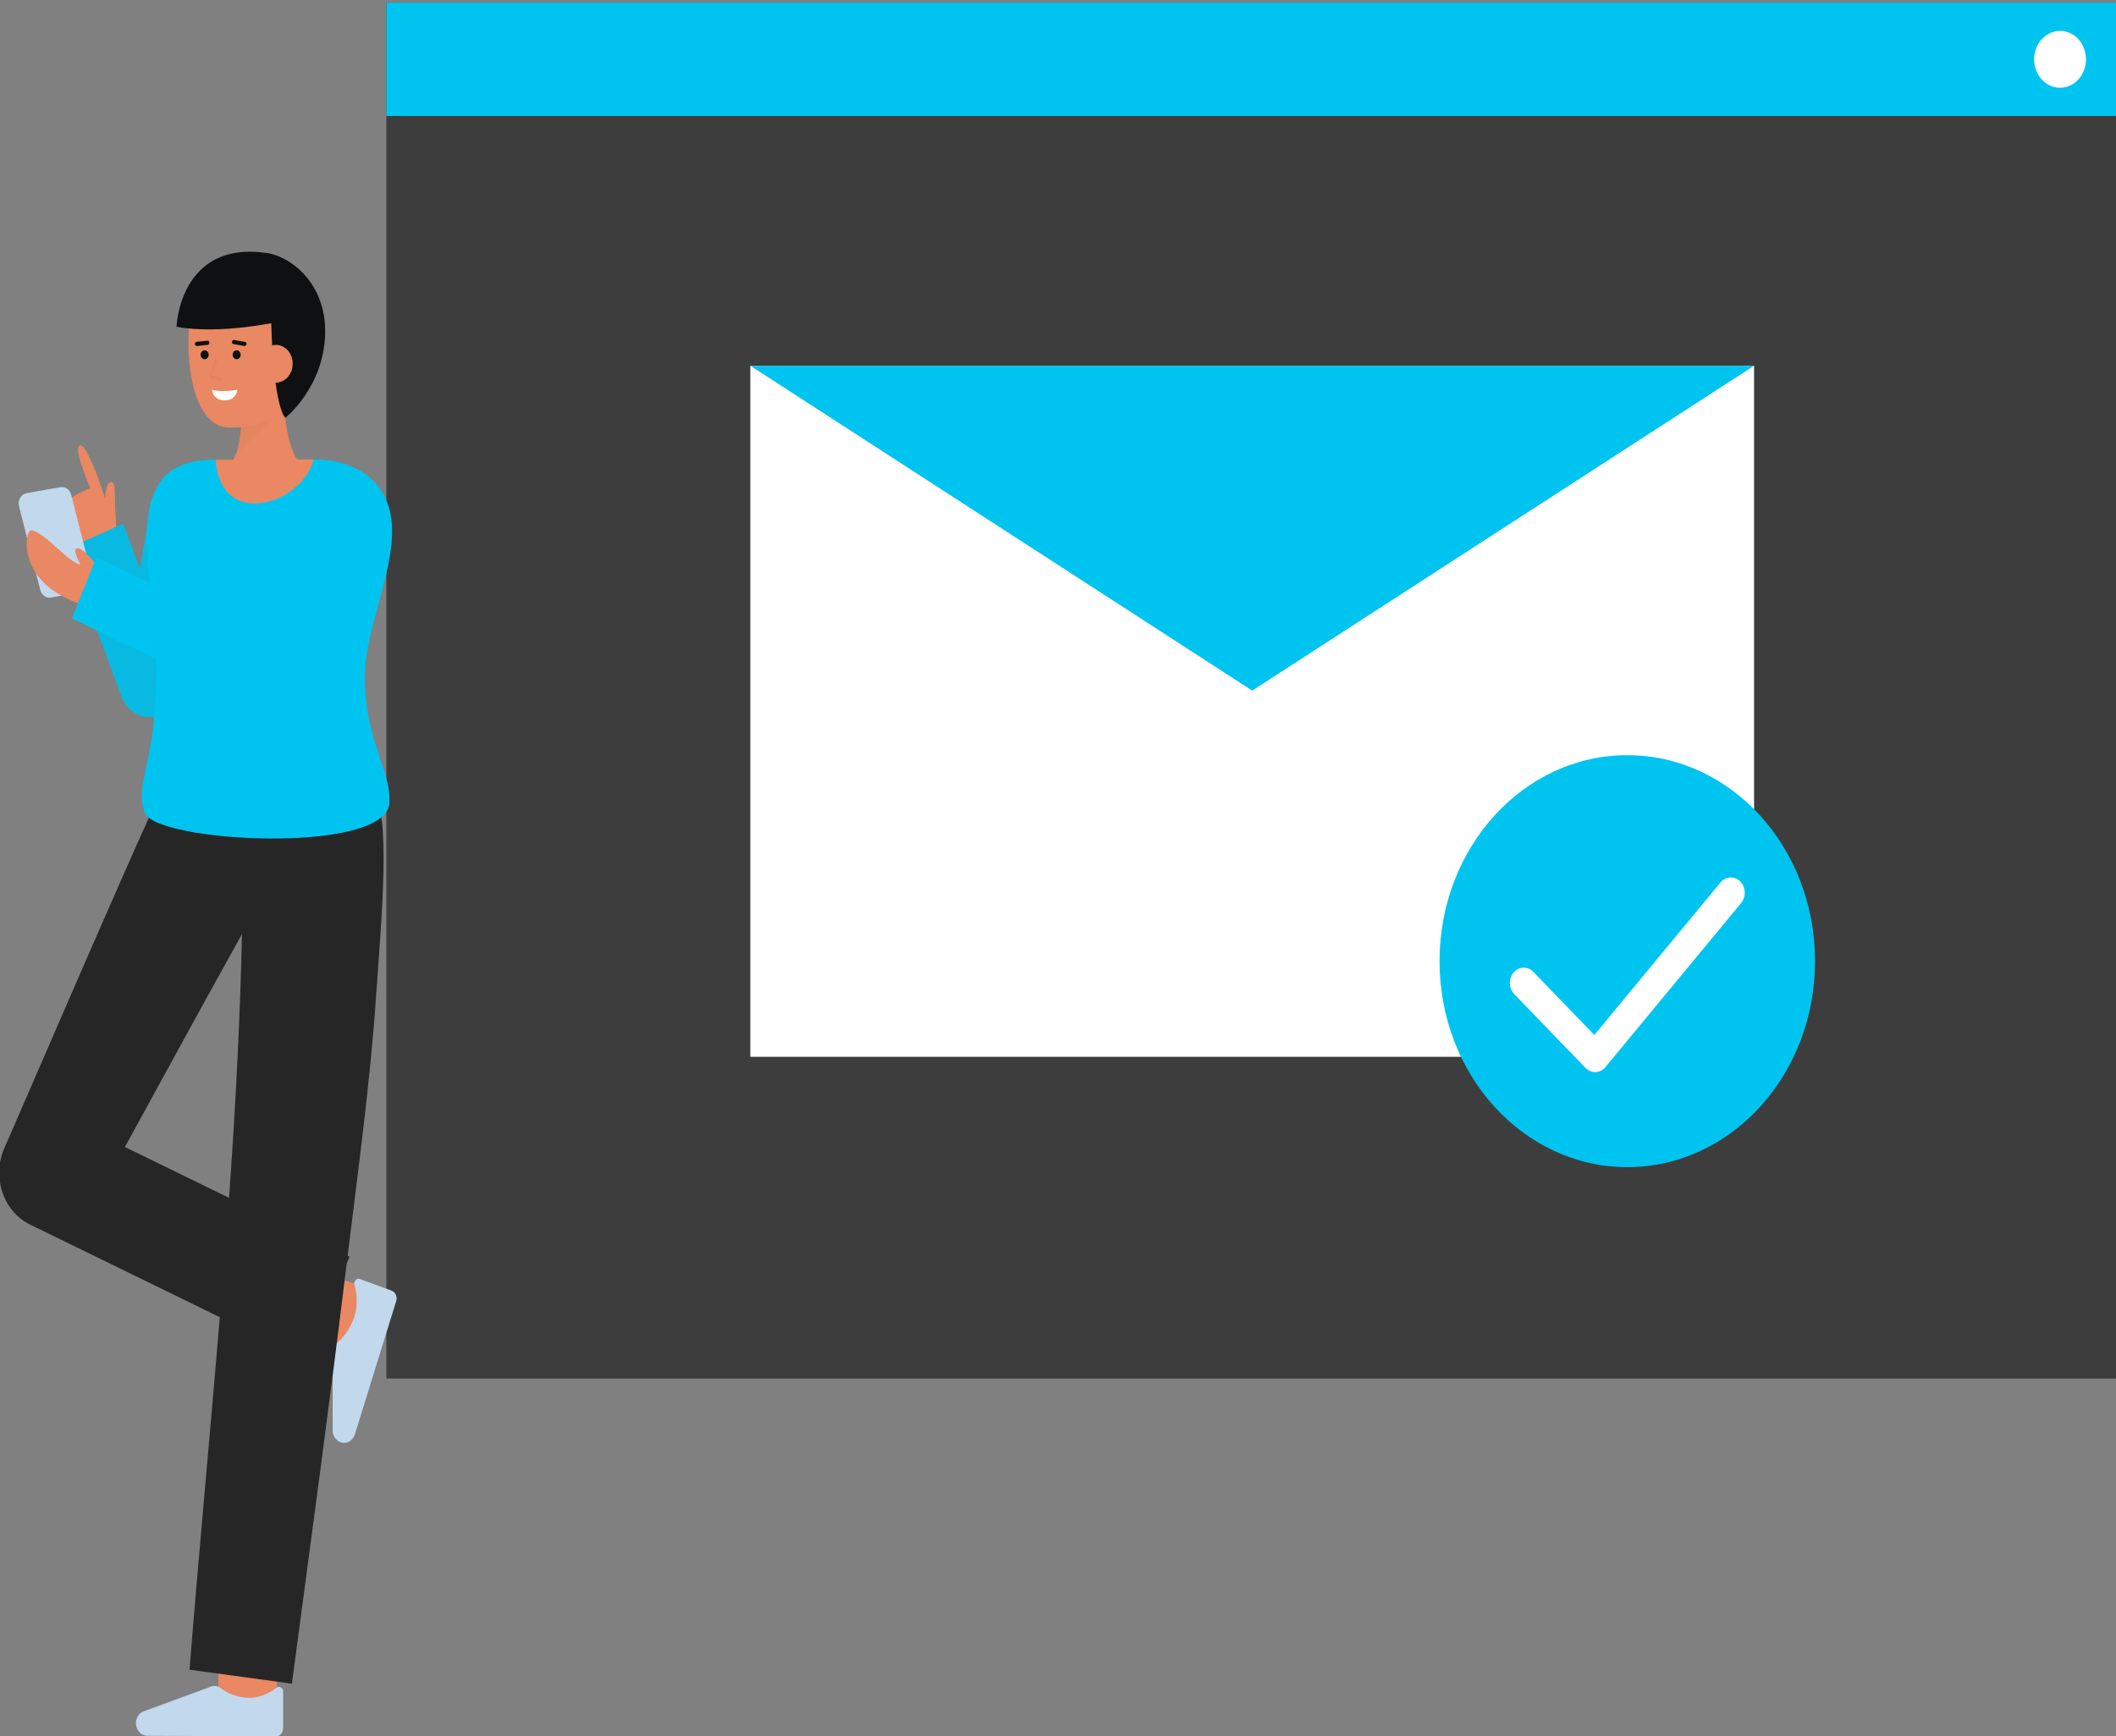 <svg width="457" height="375" viewBox="0 0 457 375" fill="none" xmlns="http://www.w3.org/2000/svg">
<rect x="0" y="0" width="457" height="375" fill="#808080" stroke="none"/>
<g clip-path="url(#clip0_10_2776)">
<path d="M457.443 0.572H83.448V297.73H457.443V0.572Z" fill="#3D3D3D"/>
<path d="M378.834 78.993H162.056V228.238H378.834V78.993Z" fill="white"/>
<path d="M162.056 78.993L270.445 149.151L378.834 78.993H162.056Z" fill="#00C4F0"/>
<path d="M457.443 0.572H83.448V25.051H457.443V0.572Z" fill="#00C4F0"/>
<path d="M444.917 18.953C448.008 18.953 450.514 16.203 450.514 12.811C450.514 9.419 448.008 6.67 444.917 6.67C441.825 6.67 439.319 9.419 439.319 12.811C439.319 16.203 441.825 18.953 444.917 18.953Z" fill="white"/>
<path d="M351.453 252.071C373.848 252.071 392.003 232.152 392.003 207.581C392.003 183.01 373.848 163.091 351.453 163.091C329.058 163.091 310.903 183.01 310.903 207.581C310.903 232.152 329.058 252.071 351.453 252.071Z" fill="#00C4F0"/>
<path d="M344.5 231.542C343.731 231.542 342.992 231.22 342.433 230.641L327.03 214.695C326.449 214.094 326.11 213.264 326.087 212.388C326.064 211.513 326.359 210.662 326.907 210.025C327.455 209.388 328.211 209.016 329.009 208.99C329.808 208.965 330.582 209.288 331.163 209.89L344.333 223.525L371.579 190.583C372.116 189.934 372.865 189.546 373.663 189.503C374.46 189.461 375.241 189.768 375.832 190.357C376.424 190.945 376.778 191.768 376.816 192.643C376.855 193.518 376.575 194.374 376.039 195.023L346.729 230.459C346.46 230.784 346.135 231.047 345.772 231.233C345.409 231.418 345.016 231.523 344.616 231.54C344.577 231.541 344.538 231.542 344.5 231.542Z" fill="white"/>
<path d="M18.002 119.675C18.002 119.675 13.493 111.817 13.677 109.689C13.862 107.561 19.497 105.408 19.497 105.408C19.497 105.408 18.682 103.526 17.955 101.461C17.117 99.078 16.396 96.45 17.183 96.188C17.941 95.935 19.091 98.099 20.145 100.614C21.499 103.844 22.695 107.649 22.695 107.649C22.695 107.649 22.819 103.891 24.086 104.13C24.607 104.228 24.827 104.907 24.829 107.602C24.829 110.672 25.267 115.459 25.267 115.459L18.002 119.675Z" fill="#E98862"/>
<path d="M32.315 154.902C31.009 154.902 29.732 154.474 28.649 153.674C27.566 152.874 26.724 151.737 26.233 150.409L14.431 118.522L26.594 113.104L30.168 122.759L32.972 107.379L45.847 110.206L38.755 149.112C38.478 150.631 37.762 152.012 36.714 153.049C35.665 154.086 34.34 154.724 32.934 154.87C32.727 154.892 32.52 154.902 32.315 154.902Z" fill="#08BAE1"/>
<path d="M11.009 129.049L18.308 127.772C18.595 127.721 18.869 127.605 19.112 127.431C19.356 127.256 19.562 127.028 19.719 126.759C19.876 126.491 19.98 126.19 20.023 125.875C20.067 125.56 20.049 125.238 19.971 124.931L15.378 106.846C15.243 106.311 14.932 105.849 14.505 105.548C14.079 105.248 13.566 105.131 13.066 105.219L5.766 106.496C5.479 106.546 5.205 106.663 4.962 106.837C4.719 107.011 4.512 107.24 4.355 107.508C4.198 107.777 4.095 108.078 4.051 108.393C4.008 108.708 4.026 109.03 4.104 109.337L8.696 127.422C8.832 127.957 9.143 128.419 9.57 128.719C9.996 129.02 10.509 129.137 11.009 129.049Z" fill="#C1D8ED"/>
<path d="M77.145 291.646C66.199 288.613 65.122 288.159 64.768 288.012L69.291 275.056C69.256 275.041 69.21 275.022 69.153 275.002C70.043 275.323 75.602 276.91 80.242 278.196L77.145 291.646Z" fill="#E98862"/>
<path d="M76.653 309.768C76.544 310.121 76.369 310.446 76.14 310.721C75.911 310.997 75.632 311.218 75.322 311.37C75.011 311.522 74.675 311.603 74.335 311.606C73.995 311.61 73.658 311.536 73.345 311.39C72.911 311.188 72.539 310.854 72.273 310.428C72.006 310.002 71.856 309.501 71.84 308.984L71.848 291.953C71.85 291.624 71.916 291.298 72.042 290.999C72.169 290.7 72.353 290.435 72.581 290.221C74.556 288.607 76.007 286.34 76.719 283.754C77.2 281.712 77.148 279.563 76.57 277.552C76.507 277.371 76.492 277.174 76.528 276.984C76.563 276.794 76.647 276.619 76.77 276.479C76.892 276.34 77.049 276.242 77.22 276.196C77.392 276.15 77.572 276.159 77.739 276.221L84.563 278.732C84.764 278.806 84.95 278.923 85.11 279.076C85.27 279.229 85.4 279.415 85.495 279.624C85.589 279.833 85.644 280.06 85.659 280.292C85.672 280.524 85.645 280.758 85.576 280.978L76.653 309.768Z" fill="#C1D8ED"/>
<path d="M47.181 369.23C47.181 369.23 47.139 354.863 47.139 353.59H59.785C59.785 354.859 59.827 369.185 59.827 369.185L47.181 369.23Z" fill="#E98862"/>
<path d="M80.314 170.288C72.201 161.386 34.504 173.393 34.504 173.393L34.469 173.652L33.697 173.175C24.109 194.319 10.532 225.962 1.138 247.515C0.42 248.997 -0.012 250.625 -0.132 252.298C-0.253 253.971 -0.058 255.653 0.438 257.24C0.935 258.827 1.724 260.285 2.756 261.524C3.788 262.762 5.041 263.755 6.437 264.44L47.474 284.472C45.367 309.868 42.947 335.242 40.933 360.597L63.041 363.625C67.059 333.375 71.191 303.161 74.879 272.874L75.481 271.389L75.085 271.196C77.347 252.536 79.95 233.899 81.223 215.105C82.305 199.122 84.68 175.077 80.314 170.288ZM26.984 247.718C34.896 233.25 44.206 216.199 52.261 201.727C51.848 220.73 50.821 239.719 49.472 258.696L26.984 247.718Z" fill="#262626"/>
<path d="M22.764 124.31L18.459 130.718C18.459 130.718 6.888 128.173 5.803 118.394C5.678 117.267 5.786 114.152 7.057 114.57C10.369 115.659 14.49 121.234 17.381 121.976C16.721 120.681 15.917 118.851 16.435 118.516C17.8 117.636 21.47 122.946 22.764 124.31Z" fill="#E98862"/>
<path d="M66.244 101.565C66.244 101.565 61.402 99.283 61.402 85.325L51.668 84.237C51.668 84.237 53.674 96.571 49.118 100.952L66.244 101.565Z" fill="#E98862"/>
<g opacity="0.15">
<path opacity="0.15" d="M50.889 98.178L58.355 90.779L52.093 91.271C52.087 93.635 51.679 95.978 50.889 98.178Z" fill="black"/>
</g>
<path d="M66.44 79.46C66.091 83.726 64.296 87.897 61.016 89.561C57.449 91.498 53.505 92.448 49.527 92.328C38.96 92.328 39.08 65.955 43.682 60.421C48.285 54.886 63.152 56.792 65.567 65.139C66.816 69.456 66.773 75.399 66.44 79.46Z" fill="#E98862"/>
<path d="M51.112 77.573C51.594 77.573 51.985 77.144 51.985 76.616C51.985 76.087 51.594 75.658 51.112 75.658C50.63 75.658 50.24 76.087 50.24 76.616C50.24 77.144 50.63 77.573 51.112 77.573Z" fill="#0F1011"/>
<path d="M44.206 77.573C44.687 77.573 45.078 77.144 45.078 76.616C45.078 76.087 44.687 75.658 44.206 75.658C43.724 75.658 43.333 76.087 43.333 76.616C43.333 77.144 43.724 77.573 44.206 77.573Z" fill="#0F1011"/>
<path d="M42.513 74.72C42.406 74.722 42.303 74.678 42.225 74.598C42.147 74.518 42.101 74.408 42.096 74.291C42.091 74.174 42.128 74.06 42.199 73.972C42.269 73.885 42.368 73.831 42.475 73.822L44.776 73.583C44.884 73.573 44.991 73.61 45.075 73.686C45.158 73.762 45.211 73.871 45.222 73.989C45.227 74.048 45.222 74.107 45.206 74.164C45.19 74.22 45.165 74.273 45.13 74.318C45.096 74.364 45.054 74.401 45.006 74.429C44.958 74.457 44.906 74.474 44.853 74.479L42.552 74.718L42.513 74.72Z" fill="#0F1011"/>
<path d="M52.827 74.72C52.806 74.72 52.786 74.718 52.766 74.714L50.45 74.318C50.397 74.309 50.346 74.289 50.299 74.258C50.253 74.228 50.213 74.188 50.181 74.14C50.148 74.092 50.125 74.038 50.112 73.98C50.099 73.923 50.097 73.863 50.105 73.804C50.114 73.746 50.132 73.689 50.16 73.639C50.189 73.588 50.226 73.544 50.269 73.509C50.313 73.474 50.363 73.449 50.415 73.435C50.468 73.421 50.522 73.419 50.576 73.429L52.892 73.825C52.993 73.843 53.085 73.902 53.148 73.991C53.212 74.079 53.242 74.19 53.235 74.302C53.227 74.414 53.182 74.519 53.107 74.597C53.033 74.674 52.934 74.717 52.832 74.719L52.827 74.72Z" fill="#0F1011"/>
<path d="M51.271 84.166C51.271 84.166 48.089 84.827 45.774 84.166C45.774 84.166 45.965 86.484 48.523 86.484C51.08 86.484 51.271 84.166 51.271 84.166Z" fill="white"/>
<path d="M58.563 69.196C59.082 88.471 61.634 90.235 61.634 90.235C61.634 90.235 69.944 83.682 70.223 72.055C70.485 61.154 62.752 55.428 57.758 54.665C38.785 51.77 38.119 70.567 38.119 70.567C47.641 72.358 60.611 69.399 60.611 69.399" fill="#0F1011"/>
<path d="M55.81 78.543C55.804 79.08 55.895 79.613 56.078 80.112C56.261 80.61 56.532 81.064 56.876 81.446C57.221 81.828 57.63 82.132 58.082 82.339C58.534 82.546 59.019 82.653 59.509 82.653C59.998 82.653 60.483 82.546 60.935 82.339C61.387 82.132 61.797 81.828 62.141 81.446C62.485 81.064 62.757 80.61 62.94 80.112C63.123 79.613 63.214 79.08 63.207 78.543C63.216 78.007 63.126 77.476 62.943 76.979C62.76 76.483 62.488 76.032 62.143 75.653C61.798 75.275 61.387 74.976 60.934 74.775C60.482 74.575 59.997 74.476 59.509 74.485C56.874 74.628 55.81 76.302 55.81 78.543Z" fill="#E98862"/>
<path d="M80.959 104.183C78.207 101.164 73.456 99.215 67.663 99.209C67.23 102.915 46.72 102.928 46.563 99.294C45.781 99.308 45.172 99.321 44.793 99.341C30.873 100.001 30.914 112.308 32.283 125.912L20.829 120.37L15.53 133.55L33.759 142.371C33.771 142.767 33.779 143.164 33.784 143.56C34.019 165.005 28.738 169.049 31.34 175.603C33.863 181.965 83.439 184.607 84.101 173.416C84.522 166.294 78.802 160.077 78.802 146.196C78.802 132.316 90.443 114.589 80.959 104.183Z" fill="#00C4F0"/>
<path d="M46.563 99.294C46.72 102.928 48.52 108.273 54.078 108.676C61.485 109.211 67.23 102.915 67.663 99.209H67.645C60.353 99.209 50.816 99.222 46.563 99.294Z" fill="#E98862"/>
<g opacity="0.15">
<path opacity="0.15" d="M47.625 82.256C47.603 82.256 47.581 82.254 47.56 82.249L45.414 81.731C45.372 81.721 45.333 81.701 45.298 81.674C45.264 81.646 45.236 81.61 45.215 81.569C45.194 81.528 45.182 81.483 45.178 81.436C45.175 81.389 45.18 81.343 45.194 81.299L46.319 77.812C46.348 77.732 46.404 77.668 46.475 77.632C46.546 77.597 46.627 77.593 46.7 77.621C46.774 77.65 46.834 77.709 46.869 77.786C46.904 77.862 46.91 77.951 46.886 78.033L45.876 81.166L47.689 81.604C47.761 81.621 47.825 81.668 47.868 81.734C47.911 81.8 47.931 81.881 47.923 81.962C47.915 82.042 47.88 82.117 47.825 82.171C47.77 82.226 47.699 82.256 47.625 82.256Z" fill="black"/>
</g>
<path d="M31.824 374.876C31.484 374.875 31.148 374.796 30.837 374.645C30.525 374.495 30.246 374.275 30.015 374.001C29.785 373.726 29.609 373.403 29.498 373.05C29.387 372.698 29.343 372.324 29.369 371.952C29.406 371.436 29.576 370.943 29.86 370.53C30.143 370.116 30.529 369.801 30.971 369.62L45.688 364.211C45.974 364.108 46.276 364.073 46.575 364.11C46.873 364.146 47.161 364.253 47.419 364.423C49.442 365.963 51.862 366.75 54.324 366.669C56.241 366.52 58.081 365.782 59.635 364.54C59.772 364.417 59.937 364.339 60.112 364.316C60.288 364.293 60.465 364.324 60.625 364.407C60.784 364.49 60.919 364.621 61.013 364.785C61.107 364.949 61.157 365.139 61.157 365.332V373.229C61.157 373.462 61.115 373.692 61.033 373.907C60.952 374.123 60.833 374.318 60.682 374.482C60.532 374.647 60.353 374.777 60.157 374.865C59.96 374.954 59.75 374.999 59.538 374.998L31.824 374.876Z" fill="#C1D8ED"/>
</g>
<defs>
<clipPath id="clip0_10_2776">
<rect width="457" height="375" fill="white"/>
</clipPath>
</defs>
</svg>
